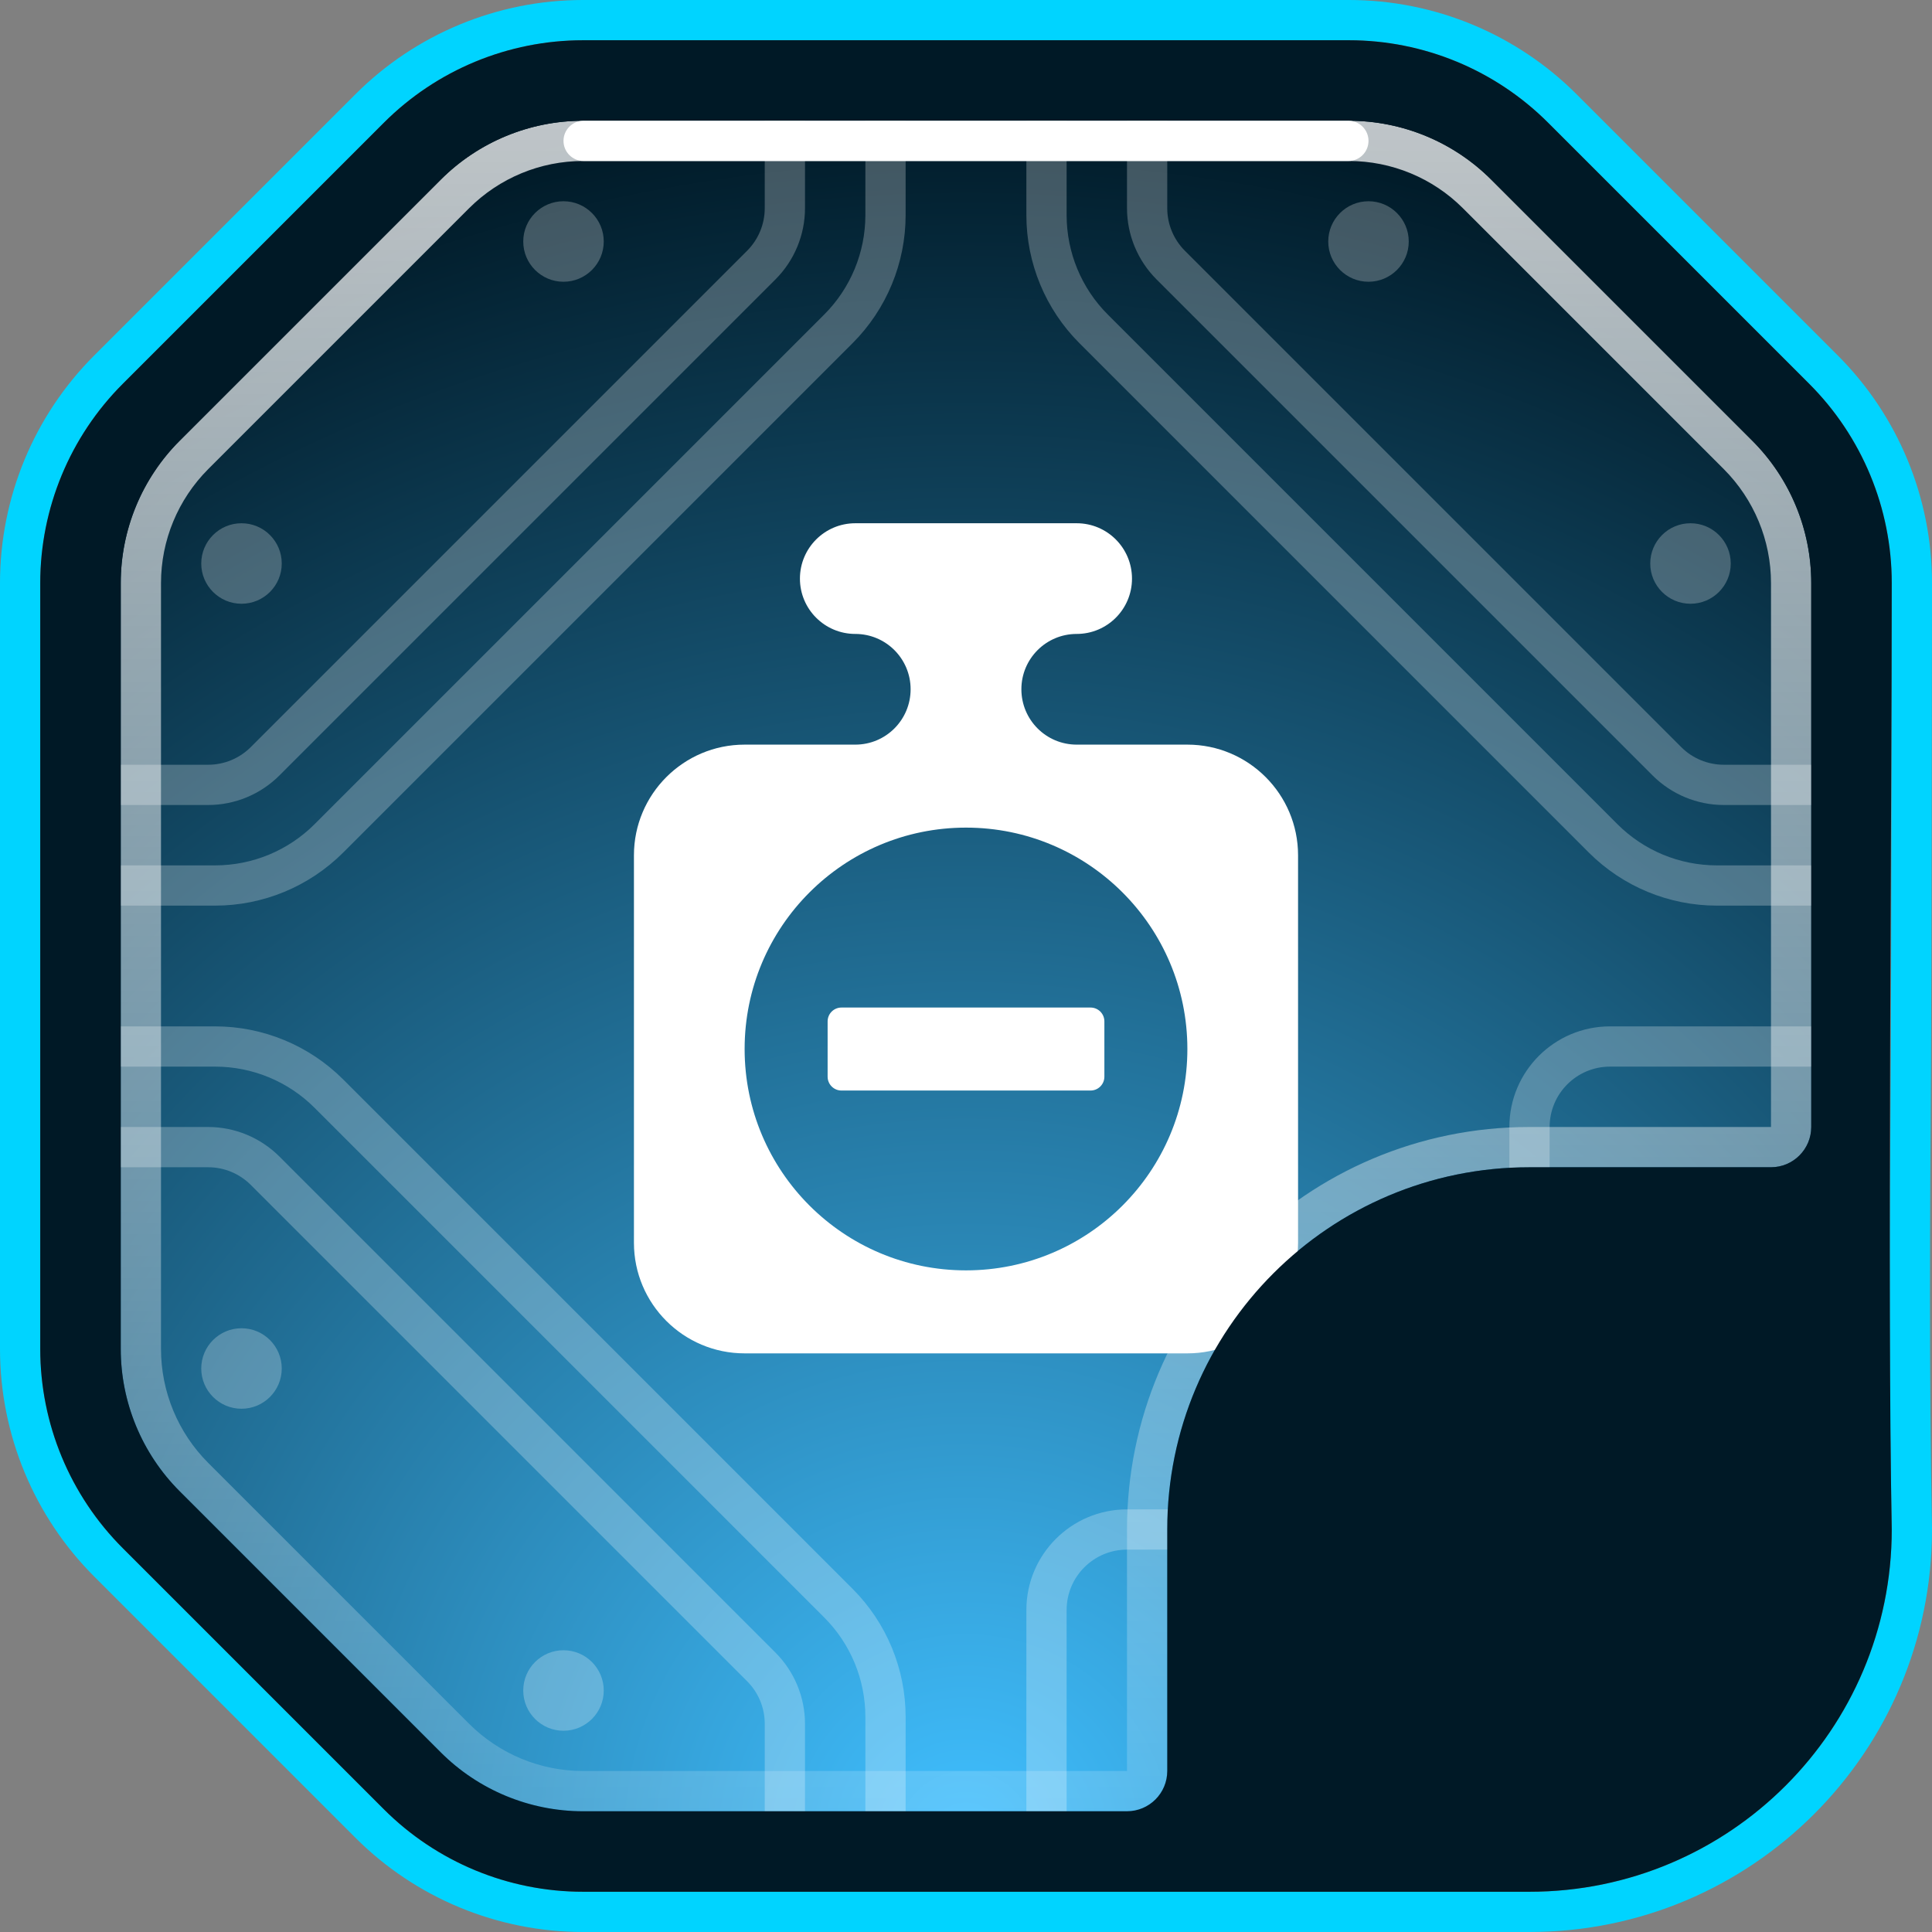 <svg width="24" height="24" viewBox="0 0 24 24" fill="none" xmlns="http://www.w3.org/2000/svg">
<rect x="0" y="0" width="24" height="24" fill="#808080" stroke="none"/>
<path fill-rule="evenodd" clip-rule="evenodd" d="M24 19C24 21.761 21.761 24 19 24H7.243C6.182 24 5.164 23.579 4.414 22.828L1.172 19.586C0.421 18.836 0 17.818 0 16.757V7.243C0 6.182 0.421 5.164 1.172 4.414L4.414 1.172C5.164 0.421 6.182 0 7.243 0H16.757C17.818 0 18.836 0.421 19.586 1.172L22.828 4.414C23.579 5.164 24 6.182 24 7.243C24 8.222 23.994 12.198 23.988 13.173C23.975 15.116 23.963 17.052 24 18.991L24 19ZM23.5 19C23.463 17.055 23.475 15.108 23.488 13.161C23.494 12.188 23.5 8.215 23.5 7.243C23.5 6.314 23.131 5.424 22.475 4.768L19.232 1.525C18.576 0.869 17.686 0.5 16.757 0.5H7.243C6.314 0.5 5.424 0.869 4.768 1.525L1.525 4.768C0.869 5.424 0.5 6.314 0.5 7.243V16.757C0.5 17.686 0.869 18.576 1.525 19.232L4.768 22.475C5.424 23.131 6.314 23.5 7.243 23.5H19C21.485 23.5 23.5 21.485 23.5 19Z" fill="#00D4FF"/>
<path d="M5.121 1.879L1.879 5.121C1.316 5.684 1 6.447 1 7.243V16.757C1 17.553 1.316 18.316 1.879 18.879L5.121 22.121C5.684 22.684 6.447 23 7.243 23H16.757C17.553 23 18.316 22.684 18.879 22.121L22.121 18.879C22.684 18.316 23 17.553 23 16.757V7.243C23 6.447 22.684 5.684 22.121 5.121L18.879 1.879C18.316 1.316 17.553 1 16.757 1H7.243C6.447 1 5.684 1.316 5.121 1.879Z" fill="url(#paint0_radial_5931_37764)"/>
<path fill-rule="evenodd" clip-rule="evenodd" d="M10 1V2.586C10 2.917 9.868 3.235 9.634 3.47L3.47 9.634C3.235 9.868 2.917 10 2.586 10H1V9.5H2.586C2.785 9.5 2.975 9.421 3.116 9.28L9.28 3.116C9.421 2.975 9.5 2.785 9.5 2.586V1H10ZM14 1V2.586C14 2.917 14.132 3.235 14.366 3.47L20.53 9.634C20.765 9.868 21.083 10 21.414 10H23V9.5H21.414C21.215 9.5 21.024 9.421 20.884 9.28L14.72 3.116C14.579 2.975 14.5 2.785 14.5 2.586V1H14ZM10 21.414V23H9.5V21.414C9.5 21.215 9.421 21.024 9.28 20.884L3.116 14.72C2.975 14.579 2.785 14.5 2.586 14.5H1V14H2.586C2.917 14 3.235 14.132 3.47 14.366L9.634 20.53C9.868 20.765 10 21.083 10 21.414ZM11.25 1V2.672C11.25 3.268 11.013 3.841 10.591 4.263L4.263 10.591C3.841 11.013 3.268 11.25 2.672 11.25H1V10.75H2.672C3.136 10.75 3.581 10.566 3.909 10.237L10.237 3.909C10.566 3.581 10.75 3.136 10.75 2.672V1H11.25ZM12.75 2.672V1H13.25V2.672C13.25 3.136 13.434 3.581 13.763 3.909L20.091 10.237C20.419 10.566 20.864 10.75 21.328 10.75H23V11.25H21.328C20.732 11.25 20.159 11.013 19.737 10.591L13.409 4.263C12.987 3.841 12.75 3.268 12.75 2.672ZM11.25 23V21.328C11.25 20.732 11.013 20.159 10.591 19.737L4.263 13.409C3.841 12.987 3.268 12.75 2.672 12.75H1V13.25H2.672C3.136 13.25 3.581 13.434 3.909 13.763L10.237 20.091C10.566 20.419 10.75 20.864 10.75 21.328V23H11.25ZM12.75 20V23H13.25V20C13.25 19.586 13.586 19.25 14 19.25H15V18.75H14C13.31 18.75 12.75 19.31 12.75 20ZM20 12.75C19.31 12.75 18.75 13.31 18.75 14V15H19.25V14C19.25 13.586 19.586 13.25 20 13.25H23V12.75H20Z" fill="white" fill-opacity="0.25"/>
<path fill-rule="evenodd" clip-rule="evenodd" d="M7.243 2C6.712 2 6.204 2.211 5.828 2.586L2.586 5.828C2.211 6.204 2 6.712 2 7.243V16.757C2 17.288 2.211 17.797 2.586 18.172L5.828 21.414C6.204 21.789 6.712 22 7.243 22H14V19C14 16.239 16.239 14 19 14H22V7.243C22 6.712 21.789 6.204 21.414 5.828L18.172 2.586C17.797 2.211 17.288 2 16.757 2H7.243ZM7.243 1.5C6.58 1.5 5.944 1.763 5.475 2.232L2.232 5.475C1.763 5.944 1.5 6.58 1.5 7.243V16.757C1.5 17.42 1.763 18.056 2.232 18.525L5.475 21.768C5.944 22.237 6.58 22.5 7.243 22.5H14C14.276 22.5 14.5 22.276 14.5 22V19C14.5 16.515 16.515 14.5 19 14.5H22C22.276 14.5 22.5 14.276 22.5 14V7.243C22.5 6.58 22.237 5.944 21.768 5.475L18.525 2.232C18.056 1.763 17.42 1.5 16.757 1.5H7.243Z" fill="url(#paint1_linear_5931_37764)"/>
<path fill-rule="evenodd" clip-rule="evenodd" d="M10.625 6.5C10.245 6.5 9.937 6.808 9.937 7.188C9.937 7.567 10.245 7.875 10.625 7.875C11.005 7.875 11.312 8.183 11.312 8.562C11.312 8.942 11.005 9.25 10.625 9.25H9.25C8.491 9.25 7.875 9.866 7.875 10.625V15.438C7.875 16.197 8.491 16.812 9.25 16.812H14.75C15.509 16.812 16.125 16.197 16.125 15.438V10.625C16.125 9.866 15.509 9.25 14.75 9.25H13.375C12.995 9.25 12.688 8.942 12.688 8.562C12.688 8.183 12.995 7.875 13.375 7.875C13.755 7.875 14.062 7.567 14.062 7.188C14.062 6.808 13.755 6.5 13.375 6.5H10.625ZM12 15.781C13.519 15.781 14.75 14.55 14.75 13.031C14.75 11.512 13.519 10.281 12 10.281C10.481 10.281 9.25 11.512 9.25 13.031C9.25 14.55 10.481 15.781 12 15.781Z" fill="white"/>
<path fill-rule="evenodd" clip-rule="evenodd" d="M13.719 13.375C13.719 13.47 13.642 13.547 13.547 13.547H10.453C10.358 13.547 10.281 13.47 10.281 13.375V12.688C10.281 12.593 10.358 12.516 10.453 12.516H13.547C13.642 12.516 13.719 12.593 13.719 12.688V13.375Z" fill="white"/>
<path fill-rule="evenodd" clip-rule="evenodd" d="M7.243 23.5C6.314 23.5 5.424 23.131 4.768 22.475L1.525 19.232C0.869 18.576 0.5 17.686 0.5 16.757V7.243C0.5 6.314 0.869 5.424 1.525 4.768L4.768 1.525C5.424 0.869 6.314 0.5 7.243 0.5H16.757C17.686 0.5 18.576 0.869 19.232 1.525L22.475 4.768C23.131 5.424 23.5 6.314 23.5 7.243C23.5 10.161 23.445 16.083 23.5 19C23.5 21.485 21.485 23.5 19 23.5C15.979 23.5 10.28 23.5 7.243 23.5ZM5.475 2.232C5.944 1.763 6.58 1.5 7.243 1.5H16.757C17.42 1.5 18.056 1.763 18.525 2.232L21.768 5.475C22.237 5.944 22.5 6.58 22.5 7.243V14C22.5 14.276 22.276 14.5 22 14.5H19C16.515 14.5 14.5 16.515 14.5 19V22C14.5 22.276 14.276 22.5 14 22.5H7.243C6.58 22.5 5.944 22.237 5.475 21.768L2.232 18.525C1.763 18.056 1.5 17.42 1.5 16.757V7.243C1.5 6.58 1.763 5.944 2.232 5.475L5.475 2.232Z" fill="#001926"/>
<path d="M7 1.75C7 1.612 7.112 1.5 7.25 1.5H16.75C16.888 1.5 17 1.612 17 1.75C17 1.888 16.888 2 16.75 2H7.25C7.112 2 7 1.888 7 1.75Z" fill="white"/>
<path fill-rule="evenodd" clip-rule="evenodd" d="M3 17.5C3.276 17.5 3.5 17.276 3.5 17C3.5 16.724 3.276 16.5 3 16.5C2.724 16.5 2.5 16.724 2.5 17C2.5 17.276 2.724 17.5 3 17.5ZM7 21.5C7.276 21.5 7.5 21.276 7.5 21C7.5 20.724 7.276 20.5 7 20.5C6.724 20.5 6.5 20.724 6.5 21C6.5 21.276 6.724 21.5 7 21.5Z" fill="white" fill-opacity="0.25"/>
<path fill-rule="evenodd" clip-rule="evenodd" d="M7 3.5C6.724 3.5 6.5 3.276 6.5 3C6.5 2.724 6.724 2.5 7 2.5C7.276 2.5 7.5 2.724 7.5 3C7.5 3.276 7.276 3.5 7 3.5ZM3 7.5C2.724 7.5 2.5 7.276 2.5 7C2.5 6.724 2.724 6.5 3 6.5C3.276 6.5 3.5 6.724 3.5 7C3.5 7.276 3.276 7.5 3 7.5Z" fill="white" fill-opacity="0.25"/>
<path fill-rule="evenodd" clip-rule="evenodd" d="M17 3.5C17.276 3.5 17.5 3.276 17.5 3C17.5 2.724 17.276 2.5 17 2.5C16.724 2.5 16.5 2.724 16.5 3C16.5 3.276 16.724 3.5 17 3.5ZM21 7.5C21.276 7.5 21.5 7.276 21.5 7C21.5 6.724 21.276 6.5 21 6.5C20.724 6.5 20.5 6.724 20.5 7C20.5 7.276 20.724 7.5 21 7.5Z" fill="white" fill-opacity="0.25"/>
<defs>
<radialGradient id="paint0_radial_5931_37764" cx="0" cy="0" r="1" gradientUnits="userSpaceOnUse" gradientTransform="translate(12 23) rotate(-90) scale(22)">
<stop stop-color="#40BFFF"/>
<stop offset="1" stop-color="#001926"/>
</radialGradient>
<linearGradient id="paint1_linear_5931_37764" x1="12" y1="1.5" x2="12" y2="22.5" gradientUnits="userSpaceOnUse">
<stop stop-color="white" stop-opacity="0.75"/>
<stop offset="1" stop-color="white" stop-opacity="0.15"/>
</linearGradient>
</defs>
</svg>